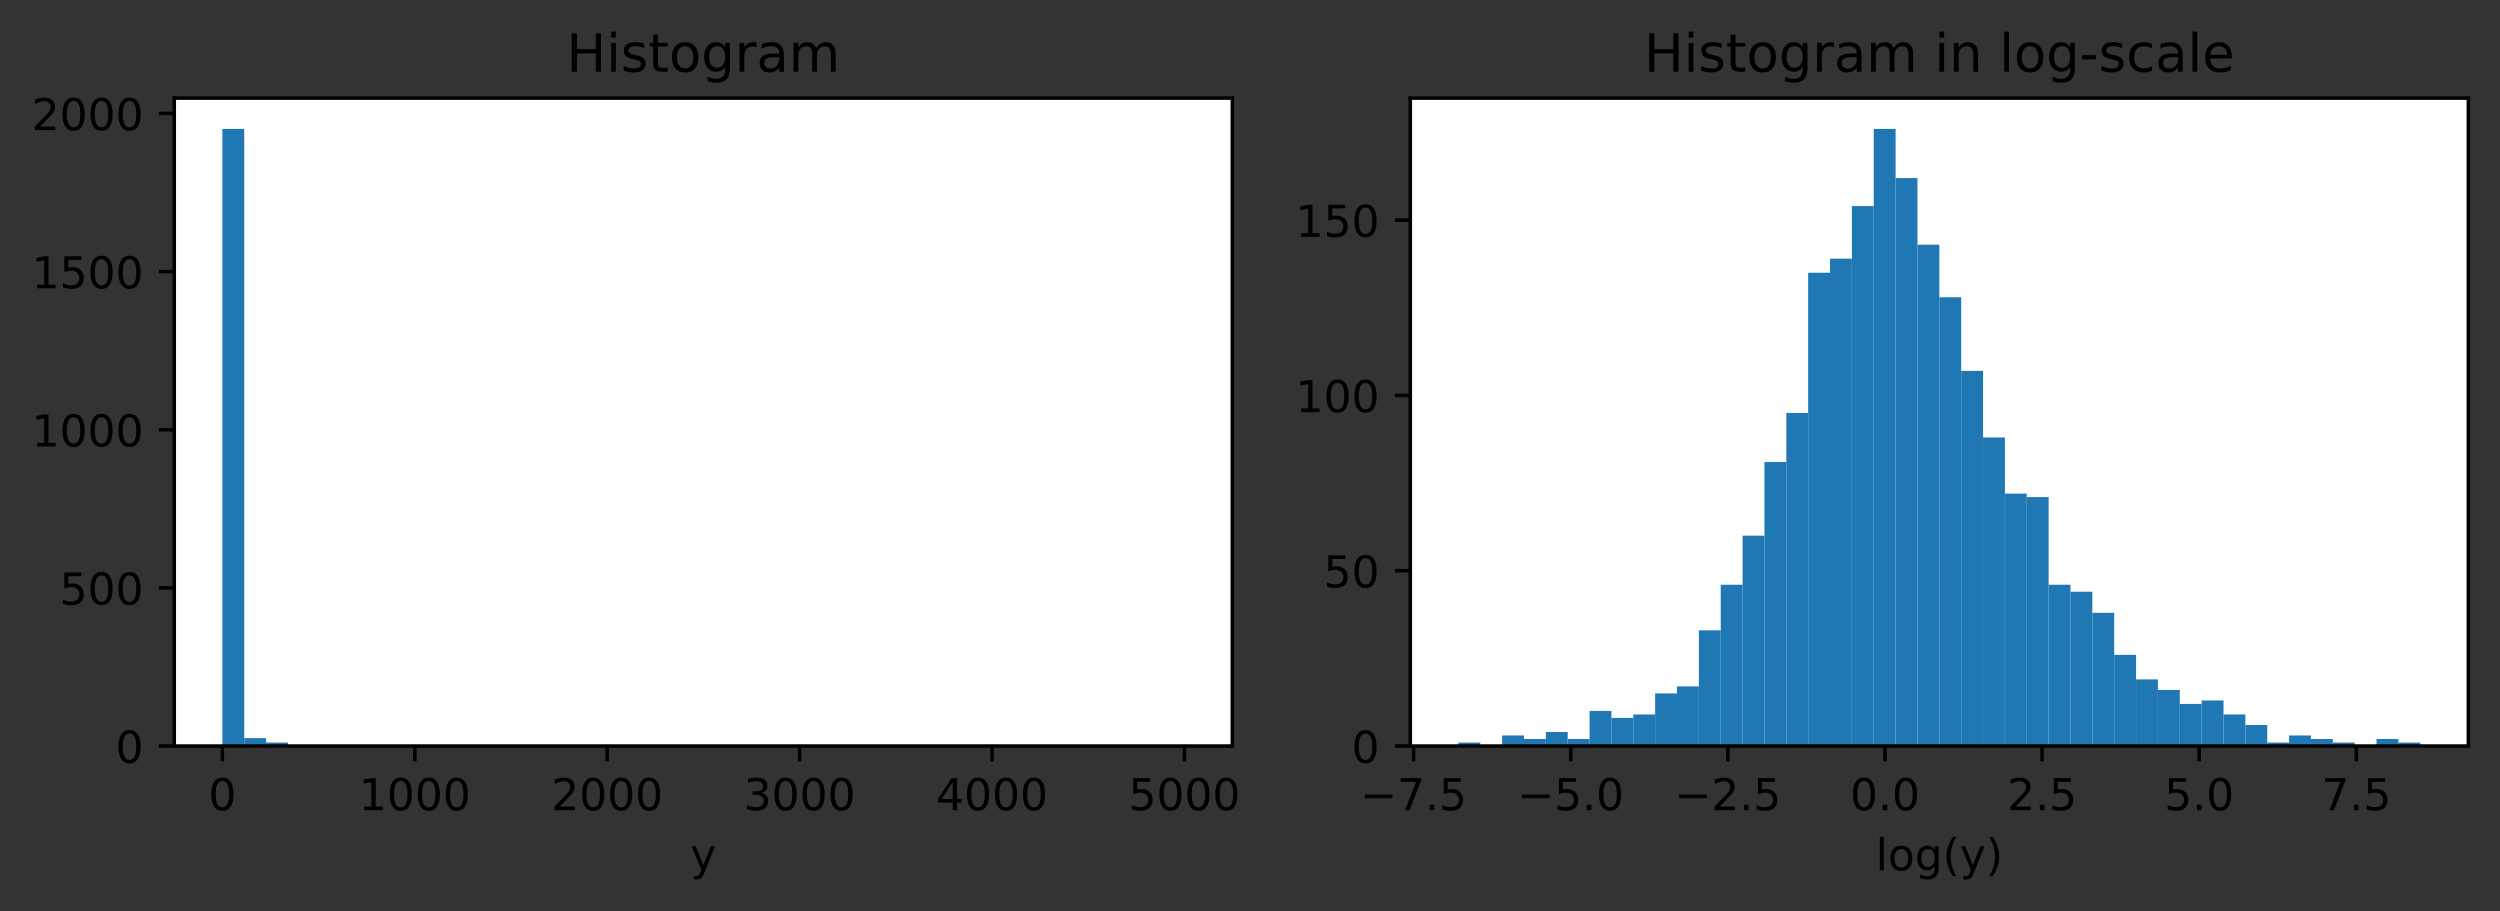 <?xml version="1.0" encoding="utf-8" standalone="no"?>
<!DOCTYPE svg PUBLIC "-//W3C//DTD SVG 1.1//EN"
  "http://www.w3.org/Graphics/SVG/1.1/DTD/svg11.dtd">
<!-- Created with matplotlib (https://matplotlib.org/) -->
<svg height="207.274pt" version="1.1" viewBox="0 0 568.75 207.274" width="568.75pt" xmlns="http://www.w3.org/2000/svg" xmlns:xlink="http://www.w3.org/1999/xlink">
 <rect x="0" y="0" width="568.75" height="207.274" fill="#333333" stroke="none"/>
 <defs>
  <style type="text/css">*{stroke-linecap:butt;stroke-linejoin:round;}</style>
 </defs>
 <g id="figure_1">
  <g id="patch_1">
   <path d="M 0 207.274 
L 568.75 207.274 
L 568.75 0 
L 0 0 
z
" style="fill:none;"/>
  </g>
  <g id="axes_1">
   <g id="patch_2">
    <path d="M 39.65 169.718 
L 280.355 169.718 
L 280.355 22.318 
L 39.65 22.318 
z
" style="fill:#ffffff;"/>
   </g>
   <g id="patch_3">
    <path clip-path="url(#p17c13c6c0a)" d="M 50.591 169.718 
L 55.564 169.718 
L 55.564 29.337 
L 50.591 29.337 
z
" style="fill:#1f77b4;"/>
   </g>
   <g id="patch_4">
    <path clip-path="url(#p17c13c6c0a)" d="M 55.564 169.718 
L 60.538 169.718 
L 60.538 167.919 
L 55.564 167.919 
z
" style="fill:#1f77b4;"/>
   </g>
   <g id="patch_5">
    <path clip-path="url(#p17c13c6c0a)" d="M 60.538 169.718 
L 65.511 169.718 
L 65.511 168.927 
L 60.538 168.927 
z
" style="fill:#1f77b4;"/>
   </g>
   <g id="patch_6">
    <path clip-path="url(#p17c13c6c0a)" d="M 65.511 169.718 
L 70.484 169.718 
L 70.484 169.502 
L 65.511 169.502 
z
" style="fill:#1f77b4;"/>
   </g>
   <g id="patch_7">
    <path clip-path="url(#p17c13c6c0a)" d="M 70.484 169.718 
L 75.457 169.718 
L 75.457 169.718 
L 70.484 169.718 
z
" style="fill:#1f77b4;"/>
   </g>
   <g id="patch_8">
    <path clip-path="url(#p17c13c6c0a)" d="M 75.457 169.718 
L 80.431 169.718 
L 80.431 169.574 
L 75.457 169.574 
z
" style="fill:#1f77b4;"/>
   </g>
   <g id="patch_9">
    <path clip-path="url(#p17c13c6c0a)" d="M 80.431 169.718 
L 85.404 169.718 
L 85.404 169.574 
L 80.431 169.574 
z
" style="fill:#1f77b4;"/>
   </g>
   <g id="patch_10">
    <path clip-path="url(#p17c13c6c0a)" d="M 85.404 169.718 
L 90.377 169.718 
L 90.377 169.646 
L 85.404 169.646 
z
" style="fill:#1f77b4;"/>
   </g>
   <g id="patch_11">
    <path clip-path="url(#p17c13c6c0a)" d="M 90.377 169.718 
L 95.35 169.718 
L 95.35 169.718 
L 90.377 169.718 
z
" style="fill:#1f77b4;"/>
   </g>
   <g id="patch_12">
    <path clip-path="url(#p17c13c6c0a)" d="M 95.35 169.718 
L 100.324 169.718 
L 100.324 169.718 
L 95.35 169.718 
z
" style="fill:#1f77b4;"/>
   </g>
   <g id="patch_13">
    <path clip-path="url(#p17c13c6c0a)" d="M 100.324 169.718 
L 105.297 169.718 
L 105.297 169.646 
L 100.324 169.646 
z
" style="fill:#1f77b4;"/>
   </g>
   <g id="patch_14">
    <path clip-path="url(#p17c13c6c0a)" d="M 105.297 169.718 
L 110.27 169.718 
L 110.27 169.718 
L 105.297 169.718 
z
" style="fill:#1f77b4;"/>
   </g>
   <g id="patch_15">
    <path clip-path="url(#p17c13c6c0a)" d="M 110.27 169.718 
L 115.243 169.718 
L 115.243 169.718 
L 110.27 169.718 
z
" style="fill:#1f77b4;"/>
   </g>
   <g id="patch_16">
    <path clip-path="url(#p17c13c6c0a)" d="M 115.243 169.718 
L 120.216 169.718 
L 120.216 169.646 
L 115.243 169.646 
z
" style="fill:#1f77b4;"/>
   </g>
   <g id="patch_17">
    <path clip-path="url(#p17c13c6c0a)" d="M 120.216 169.718 
L 125.19 169.718 
L 125.19 169.718 
L 120.216 169.718 
z
" style="fill:#1f77b4;"/>
   </g>
   <g id="patch_18">
    <path clip-path="url(#p17c13c6c0a)" d="M 125.19 169.718 
L 130.163 169.718 
L 130.163 169.718 
L 125.19 169.718 
z
" style="fill:#1f77b4;"/>
   </g>
   <g id="patch_19">
    <path clip-path="url(#p17c13c6c0a)" d="M 130.163 169.718 
L 135.136 169.718 
L 135.136 169.718 
L 130.163 169.718 
z
" style="fill:#1f77b4;"/>
   </g>
   <g id="patch_20">
    <path clip-path="url(#p17c13c6c0a)" d="M 135.136 169.718 
L 140.109 169.718 
L 140.109 169.718 
L 135.136 169.718 
z
" style="fill:#1f77b4;"/>
   </g>
   <g id="patch_21">
    <path clip-path="url(#p17c13c6c0a)" d="M 140.109 169.718 
L 145.083 169.718 
L 145.083 169.718 
L 140.109 169.718 
z
" style="fill:#1f77b4;"/>
   </g>
   <g id="patch_22">
    <path clip-path="url(#p17c13c6c0a)" d="M 145.083 169.718 
L 150.056 169.718 
L 150.056 169.718 
L 145.083 169.718 
z
" style="fill:#1f77b4;"/>
   </g>
   <g id="patch_23">
    <path clip-path="url(#p17c13c6c0a)" d="M 150.056 169.718 
L 155.029 169.718 
L 155.029 169.718 
L 150.056 169.718 
z
" style="fill:#1f77b4;"/>
   </g>
   <g id="patch_24">
    <path clip-path="url(#p17c13c6c0a)" d="M 155.029 169.718 
L 160.002 169.718 
L 160.002 169.718 
L 155.029 169.718 
z
" style="fill:#1f77b4;"/>
   </g>
   <g id="patch_25">
    <path clip-path="url(#p17c13c6c0a)" d="M 160.002 169.718 
L 164.976 169.718 
L 164.976 169.718 
L 160.002 169.718 
z
" style="fill:#1f77b4;"/>
   </g>
   <g id="patch_26">
    <path clip-path="url(#p17c13c6c0a)" d="M 164.976 169.718 
L 169.949 169.718 
L 169.949 169.718 
L 164.976 169.718 
z
" style="fill:#1f77b4;"/>
   </g>
   <g id="patch_27">
    <path clip-path="url(#p17c13c6c0a)" d="M 169.949 169.718 
L 174.922 169.718 
L 174.922 169.718 
L 169.949 169.718 
z
" style="fill:#1f77b4;"/>
   </g>
   <g id="patch_28">
    <path clip-path="url(#p17c13c6c0a)" d="M 174.922 169.718 
L 179.895 169.718 
L 179.895 169.646 
L 174.922 169.646 
z
" style="fill:#1f77b4;"/>
   </g>
   <g id="patch_29">
    <path clip-path="url(#p17c13c6c0a)" d="M 179.895 169.718 
L 184.869 169.718 
L 184.869 169.718 
L 179.895 169.718 
z
" style="fill:#1f77b4;"/>
   </g>
   <g id="patch_30">
    <path clip-path="url(#p17c13c6c0a)" d="M 184.869 169.718 
L 189.842 169.718 
L 189.842 169.718 
L 184.869 169.718 
z
" style="fill:#1f77b4;"/>
   </g>
   <g id="patch_31">
    <path clip-path="url(#p17c13c6c0a)" d="M 189.842 169.718 
L 194.815 169.718 
L 194.815 169.718 
L 189.842 169.718 
z
" style="fill:#1f77b4;"/>
   </g>
   <g id="patch_32">
    <path clip-path="url(#p17c13c6c0a)" d="M 194.815 169.718 
L 199.788 169.718 
L 199.788 169.646 
L 194.815 169.646 
z
" style="fill:#1f77b4;"/>
   </g>
   <g id="patch_33">
    <path clip-path="url(#p17c13c6c0a)" d="M 199.788 169.718 
L 204.762 169.718 
L 204.762 169.718 
L 199.788 169.718 
z
" style="fill:#1f77b4;"/>
   </g>
   <g id="patch_34">
    <path clip-path="url(#p17c13c6c0a)" d="M 204.762 169.718 
L 209.735 169.718 
L 209.735 169.718 
L 204.762 169.718 
z
" style="fill:#1f77b4;"/>
   </g>
   <g id="patch_35">
    <path clip-path="url(#p17c13c6c0a)" d="M 209.735 169.718 
L 214.708 169.718 
L 214.708 169.718 
L 209.735 169.718 
z
" style="fill:#1f77b4;"/>
   </g>
   <g id="patch_36">
    <path clip-path="url(#p17c13c6c0a)" d="M 214.708 169.718 
L 219.681 169.718 
L 219.681 169.718 
L 214.708 169.718 
z
" style="fill:#1f77b4;"/>
   </g>
   <g id="patch_37">
    <path clip-path="url(#p17c13c6c0a)" d="M 219.681 169.718 
L 224.655 169.718 
L 224.655 169.718 
L 219.681 169.718 
z
" style="fill:#1f77b4;"/>
   </g>
   <g id="patch_38">
    <path clip-path="url(#p17c13c6c0a)" d="M 224.655 169.718 
L 229.628 169.718 
L 229.628 169.718 
L 224.655 169.718 
z
" style="fill:#1f77b4;"/>
   </g>
   <g id="patch_39">
    <path clip-path="url(#p17c13c6c0a)" d="M 229.628 169.718 
L 234.601 169.718 
L 234.601 169.718 
L 229.628 169.718 
z
" style="fill:#1f77b4;"/>
   </g>
   <g id="patch_40">
    <path clip-path="url(#p17c13c6c0a)" d="M 234.601 169.718 
L 239.574 169.718 
L 239.574 169.718 
L 234.601 169.718 
z
" style="fill:#1f77b4;"/>
   </g>
   <g id="patch_41">
    <path clip-path="url(#p17c13c6c0a)" d="M 239.574 169.718 
L 244.548 169.718 
L 244.548 169.718 
L 239.574 169.718 
z
" style="fill:#1f77b4;"/>
   </g>
   <g id="patch_42">
    <path clip-path="url(#p17c13c6c0a)" d="M 244.548 169.718 
L 249.521 169.718 
L 249.521 169.718 
L 244.548 169.718 
z
" style="fill:#1f77b4;"/>
   </g>
   <g id="patch_43">
    <path clip-path="url(#p17c13c6c0a)" d="M 249.521 169.718 
L 254.494 169.718 
L 254.494 169.718 
L 249.521 169.718 
z
" style="fill:#1f77b4;"/>
   </g>
   <g id="patch_44">
    <path clip-path="url(#p17c13c6c0a)" d="M 254.494 169.718 
L 259.467 169.718 
L 259.467 169.718 
L 254.494 169.718 
z
" style="fill:#1f77b4;"/>
   </g>
   <g id="patch_45">
    <path clip-path="url(#p17c13c6c0a)" d="M 259.467 169.718 
L 264.44 169.718 
L 264.44 169.718 
L 259.467 169.718 
z
" style="fill:#1f77b4;"/>
   </g>
   <g id="patch_46">
    <path clip-path="url(#p17c13c6c0a)" d="M 264.44 169.718 
L 269.414 169.718 
L 269.414 169.646 
L 264.44 169.646 
z
" style="fill:#1f77b4;"/>
   </g>
   <g id="matplotlib.axis_1">
    <g id="xtick_1">
     <g id="line2d_1">
      <defs>
       <path d="M 0 0 
L 0 3.5 
" id="m58e1e807ed" style="stroke:#000000;stroke-width:0.8;"/>
      </defs>
      <g>
       <use style="stroke:#000000;stroke-width:0.8;" x="50.591" xlink:href="#m58e1e807ed" y="169.718"/>
      </g>
     </g>
     <g id="text_1">
      <!-- 0 -->
      <g transform="translate(47.41 184.317)scale(0.1 -0.1)">
       <defs>
        <path d="M 31.781 66.406 
Q 24.172 66.406 20.328 58.906 
Q 16.5 51.422 16.5 36.375 
Q 16.5 21.391 20.328 13.891 
Q 24.172 6.391 31.781 6.391 
Q 39.453 6.391 43.281 13.891 
Q 47.125 21.391 47.125 36.375 
Q 47.125 51.422 43.281 58.906 
Q 39.453 66.406 31.781 66.406 
z
M 31.781 74.219 
Q 44.047 74.219 50.516 64.516 
Q 56.984 54.828 56.984 36.375 
Q 56.984 17.969 50.516 8.266 
Q 44.047 -1.422 31.781 -1.422 
Q 19.531 -1.422 13.062 8.266 
Q 6.594 17.969 6.594 36.375 
Q 6.594 54.828 13.062 64.516 
Q 19.531 74.219 31.781 74.219 
z
" id="DejaVuSans-48"/>
       </defs>
       <use xlink:href="#DejaVuSans-48"/>
      </g>
     </g>
    </g>
    <g id="xtick_2">
     <g id="line2d_2">
      <g>
       <use style="stroke:#000000;stroke-width:0.8;" x="94.365" xlink:href="#m58e1e807ed" y="169.718"/>
      </g>
     </g>
     <g id="text_2">
      <!-- 1000 -->
      <g transform="translate(81.64 184.317)scale(0.1 -0.1)">
       <defs>
        <path d="M 12.406 8.297 
L 28.516 8.297 
L 28.516 63.922 
L 10.984 60.406 
L 10.984 69.391 
L 28.422 72.906 
L 38.281 72.906 
L 38.281 8.297 
L 54.391 8.297 
L 54.391 0 
L 12.406 0 
z
" id="DejaVuSans-49"/>
       </defs>
       <use xlink:href="#DejaVuSans-49"/>
       <use x="63.623" xlink:href="#DejaVuSans-48"/>
       <use x="127.246" xlink:href="#DejaVuSans-48"/>
       <use x="190.869" xlink:href="#DejaVuSans-48"/>
      </g>
     </g>
    </g>
    <g id="xtick_3">
     <g id="line2d_3">
      <g>
       <use style="stroke:#000000;stroke-width:0.8;" x="138.138" xlink:href="#m58e1e807ed" y="169.718"/>
      </g>
     </g>
     <g id="text_3">
      <!-- 2000 -->
      <g transform="translate(125.413 184.317)scale(0.1 -0.1)">
       <defs>
        <path d="M 19.188 8.297 
L 53.609 8.297 
L 53.609 0 
L 7.328 0 
L 7.328 8.297 
Q 12.938 14.109 22.625 23.891 
Q 32.328 33.688 34.812 36.531 
Q 39.547 41.844 41.422 45.531 
Q 43.312 49.219 43.312 52.781 
Q 43.312 58.594 39.234 62.25 
Q 35.156 65.922 28.609 65.922 
Q 23.969 65.922 18.812 64.312 
Q 13.672 62.703 7.812 59.422 
L 7.812 69.391 
Q 13.766 71.781 18.938 73 
Q 24.125 74.219 28.422 74.219 
Q 39.75 74.219 46.484 68.547 
Q 53.219 62.891 53.219 53.422 
Q 53.219 48.922 51.531 44.891 
Q 49.859 40.875 45.406 35.406 
Q 44.188 33.984 37.641 27.219 
Q 31.109 20.453 19.188 8.297 
z
" id="DejaVuSans-50"/>
       </defs>
       <use xlink:href="#DejaVuSans-50"/>
       <use x="63.623" xlink:href="#DejaVuSans-48"/>
       <use x="127.246" xlink:href="#DejaVuSans-48"/>
       <use x="190.869" xlink:href="#DejaVuSans-48"/>
      </g>
     </g>
    </g>
    <g id="xtick_4">
     <g id="line2d_4">
      <g>
       <use style="stroke:#000000;stroke-width:0.8;" x="181.912" xlink:href="#m58e1e807ed" y="169.718"/>
      </g>
     </g>
     <g id="text_4">
      <!-- 3000 -->
      <g transform="translate(169.187 184.317)scale(0.1 -0.1)">
       <defs>
        <path d="M 40.578 39.312 
Q 47.656 37.797 51.625 33 
Q 55.609 28.219 55.609 21.188 
Q 55.609 10.406 48.188 4.484 
Q 40.766 -1.422 27.094 -1.422 
Q 22.516 -1.422 17.656 -0.516 
Q 12.797 0.391 7.625 2.203 
L 7.625 11.719 
Q 11.719 9.328 16.594 8.109 
Q 21.484 6.891 26.812 6.891 
Q 36.078 6.891 40.938 10.547 
Q 45.797 14.203 45.797 21.188 
Q 45.797 27.641 41.281 31.266 
Q 36.766 34.906 28.719 34.906 
L 20.219 34.906 
L 20.219 43.016 
L 29.109 43.016 
Q 36.375 43.016 40.234 45.922 
Q 44.094 48.828 44.094 54.297 
Q 44.094 59.906 40.109 62.906 
Q 36.141 65.922 28.719 65.922 
Q 24.656 65.922 20.016 65.031 
Q 15.375 64.156 9.812 62.312 
L 9.812 71.094 
Q 15.438 72.656 20.344 73.438 
Q 25.25 74.219 29.594 74.219 
Q 40.828 74.219 47.359 69.109 
Q 53.906 64.016 53.906 55.328 
Q 53.906 49.266 50.438 45.094 
Q 46.969 40.922 40.578 39.312 
z
" id="DejaVuSans-51"/>
       </defs>
       <use xlink:href="#DejaVuSans-51"/>
       <use x="63.623" xlink:href="#DejaVuSans-48"/>
       <use x="127.246" xlink:href="#DejaVuSans-48"/>
       <use x="190.869" xlink:href="#DejaVuSans-48"/>
      </g>
     </g>
    </g>
    <g id="xtick_5">
     <g id="line2d_5">
      <g>
       <use style="stroke:#000000;stroke-width:0.8;" x="225.686" xlink:href="#m58e1e807ed" y="169.718"/>
      </g>
     </g>
     <g id="text_5">
      <!-- 4000 -->
      <g transform="translate(212.961 184.317)scale(0.1 -0.1)">
       <defs>
        <path d="M 37.797 64.312 
L 12.891 25.391 
L 37.797 25.391 
z
M 35.203 72.906 
L 47.609 72.906 
L 47.609 25.391 
L 58.016 25.391 
L 58.016 17.188 
L 47.609 17.188 
L 47.609 0 
L 37.797 0 
L 37.797 17.188 
L 4.891 17.188 
L 4.891 26.703 
z
" id="DejaVuSans-52"/>
       </defs>
       <use xlink:href="#DejaVuSans-52"/>
       <use x="63.623" xlink:href="#DejaVuSans-48"/>
       <use x="127.246" xlink:href="#DejaVuSans-48"/>
       <use x="190.869" xlink:href="#DejaVuSans-48"/>
      </g>
     </g>
    </g>
    <g id="xtick_6">
     <g id="line2d_6">
      <g>
       <use style="stroke:#000000;stroke-width:0.8;" x="269.459" xlink:href="#m58e1e807ed" y="169.718"/>
      </g>
     </g>
     <g id="text_6">
      <!-- 5000 -->
      <g transform="translate(256.734 184.317)scale(0.1 -0.1)">
       <defs>
        <path d="M 10.797 72.906 
L 49.516 72.906 
L 49.516 64.594 
L 19.828 64.594 
L 19.828 46.734 
Q 21.969 47.469 24.109 47.828 
Q 26.266 48.188 28.422 48.188 
Q 40.625 48.188 47.75 41.5 
Q 54.891 34.812 54.891 23.391 
Q 54.891 11.625 47.562 5.094 
Q 40.234 -1.422 26.906 -1.422 
Q 22.312 -1.422 17.547 -0.641 
Q 12.797 0.141 7.719 1.703 
L 7.719 11.625 
Q 12.109 9.234 16.797 8.062 
Q 21.484 6.891 26.703 6.891 
Q 35.156 6.891 40.078 11.328 
Q 45.016 15.766 45.016 23.391 
Q 45.016 31 40.078 35.438 
Q 35.156 39.891 26.703 39.891 
Q 22.75 39.891 18.812 39.016 
Q 14.891 38.141 10.797 36.281 
z
" id="DejaVuSans-53"/>
       </defs>
       <use xlink:href="#DejaVuSans-53"/>
       <use x="63.623" xlink:href="#DejaVuSans-48"/>
       <use x="127.246" xlink:href="#DejaVuSans-48"/>
       <use x="190.869" xlink:href="#DejaVuSans-48"/>
      </g>
     </g>
    </g>
    <g id="text_7">
     <!-- y -->
     <g transform="translate(157.043 197.995)scale(0.1 -0.1)">
      <defs>
       <path d="M 32.172 -5.078 
Q 28.375 -14.844 24.75 -17.812 
Q 21.141 -20.797 15.094 -20.797 
L 7.906 -20.797 
L 7.906 -13.281 
L 13.188 -13.281 
Q 16.891 -13.281 18.938 -11.516 
Q 21 -9.766 23.484 -3.219 
L 25.094 0.875 
L 2.984 54.688 
L 12.5 54.688 
L 29.594 11.922 
L 46.688 54.688 
L 56.203 54.688 
z
" id="DejaVuSans-121"/>
      </defs>
      <use xlink:href="#DejaVuSans-121"/>
     </g>
    </g>
   </g>
   <g id="matplotlib.axis_2">
    <g id="ytick_1">
     <g id="line2d_7">
      <defs>
       <path d="M 0 0 
L -3.5 0 
" id="m08fa09b738" style="stroke:#000000;stroke-width:0.8;"/>
      </defs>
      <g>
       <use style="stroke:#000000;stroke-width:0.8;" x="39.65" xlink:href="#m08fa09b738" y="169.718"/>
      </g>
     </g>
     <g id="text_8">
      <!-- 0 -->
      <g transform="translate(26.288 173.517)scale(0.1 -0.1)">
       <use xlink:href="#DejaVuSans-48"/>
      </g>
     </g>
    </g>
    <g id="ytick_2">
     <g id="line2d_8">
      <g>
       <use style="stroke:#000000;stroke-width:0.8;" x="39.65" xlink:href="#m08fa09b738" y="133.741"/>
      </g>
     </g>
     <g id="text_9">
      <!-- 500 -->
      <g transform="translate(13.562 137.541)scale(0.1 -0.1)">
       <use xlink:href="#DejaVuSans-53"/>
       <use x="63.623" xlink:href="#DejaVuSans-48"/>
       <use x="127.246" xlink:href="#DejaVuSans-48"/>
      </g>
     </g>
    </g>
    <g id="ytick_3">
     <g id="line2d_9">
      <g>
       <use style="stroke:#000000;stroke-width:0.8;" x="39.65" xlink:href="#m08fa09b738" y="97.765"/>
      </g>
     </g>
     <g id="text_10">
      <!-- 1000 -->
      <g transform="translate(7.2 101.564)scale(0.1 -0.1)">
       <use xlink:href="#DejaVuSans-49"/>
       <use x="63.623" xlink:href="#DejaVuSans-48"/>
       <use x="127.246" xlink:href="#DejaVuSans-48"/>
       <use x="190.869" xlink:href="#DejaVuSans-48"/>
      </g>
     </g>
    </g>
    <g id="ytick_4">
     <g id="line2d_10">
      <g>
       <use style="stroke:#000000;stroke-width:0.8;" x="39.65" xlink:href="#m08fa09b738" y="61.788"/>
      </g>
     </g>
     <g id="text_11">
      <!-- 1500 -->
      <g transform="translate(7.2 65.587)scale(0.1 -0.1)">
       <use xlink:href="#DejaVuSans-49"/>
       <use x="63.623" xlink:href="#DejaVuSans-53"/>
       <use x="127.246" xlink:href="#DejaVuSans-48"/>
       <use x="190.869" xlink:href="#DejaVuSans-48"/>
      </g>
     </g>
    </g>
    <g id="ytick_5">
     <g id="line2d_11">
      <g>
       <use style="stroke:#000000;stroke-width:0.8;" x="39.65" xlink:href="#m08fa09b738" y="25.811"/>
      </g>
     </g>
     <g id="text_12">
      <!-- 2000 -->
      <g transform="translate(7.2 29.611)scale(0.1 -0.1)">
       <use xlink:href="#DejaVuSans-50"/>
       <use x="63.623" xlink:href="#DejaVuSans-48"/>
       <use x="127.246" xlink:href="#DejaVuSans-48"/>
       <use x="190.869" xlink:href="#DejaVuSans-48"/>
      </g>
     </g>
    </g>
   </g>
   <g id="patch_47">
    <path d="M 39.65 169.718 
L 39.65 22.318 
" style="fill:none;stroke:#000000;stroke-linecap:square;stroke-linejoin:miter;stroke-width:0.8;"/>
   </g>
   <g id="patch_48">
    <path d="M 280.355 169.718 
L 280.355 22.318 
" style="fill:none;stroke:#000000;stroke-linecap:square;stroke-linejoin:miter;stroke-width:0.8;"/>
   </g>
   <g id="patch_49">
    <path d="M 39.65 169.718 
L 280.355 169.718 
" style="fill:none;stroke:#000000;stroke-linecap:square;stroke-linejoin:miter;stroke-width:0.8;"/>
   </g>
   <g id="patch_50">
    <path d="M 39.65 22.318 
L 280.355 22.318 
" style="fill:none;stroke:#000000;stroke-linecap:square;stroke-linejoin:miter;stroke-width:0.8;"/>
   </g>
   <g id="text_13">
    <!-- Histogram -->
    <g transform="translate(128.877 16.318)scale(0.12 -0.12)">
     <defs>
      <path d="M 9.812 72.906 
L 19.672 72.906 
L 19.672 43.016 
L 55.516 43.016 
L 55.516 72.906 
L 65.375 72.906 
L 65.375 0 
L 55.516 0 
L 55.516 34.719 
L 19.672 34.719 
L 19.672 0 
L 9.812 0 
z
" id="DejaVuSans-72"/>
      <path d="M 9.422 54.688 
L 18.406 54.688 
L 18.406 0 
L 9.422 0 
z
M 9.422 75.984 
L 18.406 75.984 
L 18.406 64.594 
L 9.422 64.594 
z
" id="DejaVuSans-105"/>
      <path d="M 44.281 53.078 
L 44.281 44.578 
Q 40.484 46.531 36.375 47.5 
Q 32.281 48.484 27.875 48.484 
Q 21.188 48.484 17.844 46.438 
Q 14.5 44.391 14.5 40.281 
Q 14.5 37.156 16.891 35.375 
Q 19.281 33.594 26.516 31.984 
L 29.594 31.297 
Q 39.156 29.25 43.188 25.516 
Q 47.219 21.781 47.219 15.094 
Q 47.219 7.469 41.188 3.016 
Q 35.156 -1.422 24.609 -1.422 
Q 20.219 -1.422 15.453 -0.562 
Q 10.688 0.297 5.422 2 
L 5.422 11.281 
Q 10.406 8.688 15.234 7.391 
Q 20.062 6.109 24.812 6.109 
Q 31.156 6.109 34.562 8.281 
Q 37.984 10.453 37.984 14.406 
Q 37.984 18.062 35.516 20.016 
Q 33.062 21.969 24.703 23.781 
L 21.578 24.516 
Q 13.234 26.266 9.516 29.906 
Q 5.812 33.547 5.812 39.891 
Q 5.812 47.609 11.281 51.797 
Q 16.75 56 26.812 56 
Q 31.781 56 36.172 55.266 
Q 40.578 54.547 44.281 53.078 
z
" id="DejaVuSans-115"/>
      <path d="M 18.312 70.219 
L 18.312 54.688 
L 36.812 54.688 
L 36.812 47.703 
L 18.312 47.703 
L 18.312 18.016 
Q 18.312 11.328 20.141 9.422 
Q 21.969 7.516 27.594 7.516 
L 36.812 7.516 
L 36.812 0 
L 27.594 0 
Q 17.188 0 13.234 3.875 
Q 9.281 7.766 9.281 18.016 
L 9.281 47.703 
L 2.688 47.703 
L 2.688 54.688 
L 9.281 54.688 
L 9.281 70.219 
z
" id="DejaVuSans-116"/>
      <path d="M 30.609 48.391 
Q 23.391 48.391 19.188 42.75 
Q 14.984 37.109 14.984 27.297 
Q 14.984 17.484 19.156 11.844 
Q 23.344 6.203 30.609 6.203 
Q 37.797 6.203 41.984 11.859 
Q 46.188 17.531 46.188 27.297 
Q 46.188 37.016 41.984 42.703 
Q 37.797 48.391 30.609 48.391 
z
M 30.609 56 
Q 42.328 56 49.016 48.375 
Q 55.719 40.766 55.719 27.297 
Q 55.719 13.875 49.016 6.219 
Q 42.328 -1.422 30.609 -1.422 
Q 18.844 -1.422 12.172 6.219 
Q 5.516 13.875 5.516 27.297 
Q 5.516 40.766 12.172 48.375 
Q 18.844 56 30.609 56 
z
" id="DejaVuSans-111"/>
      <path d="M 45.406 27.984 
Q 45.406 37.75 41.375 43.109 
Q 37.359 48.484 30.078 48.484 
Q 22.859 48.484 18.828 43.109 
Q 14.797 37.75 14.797 27.984 
Q 14.797 18.266 18.828 12.891 
Q 22.859 7.516 30.078 7.516 
Q 37.359 7.516 41.375 12.891 
Q 45.406 18.266 45.406 27.984 
z
M 54.391 6.781 
Q 54.391 -7.172 48.188 -13.984 
Q 42 -20.797 29.203 -20.797 
Q 24.469 -20.797 20.266 -20.094 
Q 16.062 -19.391 12.109 -17.922 
L 12.109 -9.188 
Q 16.062 -11.328 19.922 -12.344 
Q 23.781 -13.375 27.781 -13.375 
Q 36.625 -13.375 41.016 -8.766 
Q 45.406 -4.156 45.406 5.172 
L 45.406 9.625 
Q 42.625 4.781 38.281 2.391 
Q 33.938 0 27.875 0 
Q 17.828 0 11.672 7.656 
Q 5.516 15.328 5.516 27.984 
Q 5.516 40.672 11.672 48.328 
Q 17.828 56 27.875 56 
Q 33.938 56 38.281 53.609 
Q 42.625 51.219 45.406 46.391 
L 45.406 54.688 
L 54.391 54.688 
z
" id="DejaVuSans-103"/>
      <path d="M 41.109 46.297 
Q 39.594 47.172 37.812 47.578 
Q 36.031 48 33.891 48 
Q 26.266 48 22.188 43.047 
Q 18.109 38.094 18.109 28.812 
L 18.109 0 
L 9.078 0 
L 9.078 54.688 
L 18.109 54.688 
L 18.109 46.188 
Q 20.953 51.172 25.484 53.578 
Q 30.031 56 36.531 56 
Q 37.453 56 38.578 55.875 
Q 39.703 55.766 41.062 55.516 
z
" id="DejaVuSans-114"/>
      <path d="M 34.281 27.484 
Q 23.391 27.484 19.188 25 
Q 14.984 22.516 14.984 16.5 
Q 14.984 11.719 18.141 8.906 
Q 21.297 6.109 26.703 6.109 
Q 34.188 6.109 38.703 11.406 
Q 43.219 16.703 43.219 25.484 
L 43.219 27.484 
z
M 52.203 31.203 
L 52.203 0 
L 43.219 0 
L 43.219 8.297 
Q 40.141 3.328 35.547 0.953 
Q 30.953 -1.422 24.312 -1.422 
Q 15.922 -1.422 10.953 3.297 
Q 6 8.016 6 15.922 
Q 6 25.141 12.172 29.828 
Q 18.359 34.516 30.609 34.516 
L 43.219 34.516 
L 43.219 35.406 
Q 43.219 41.609 39.141 45 
Q 35.062 48.391 27.688 48.391 
Q 23 48.391 18.547 47.266 
Q 14.109 46.141 10.016 43.891 
L 10.016 52.203 
Q 14.938 54.109 19.578 55.047 
Q 24.219 56 28.609 56 
Q 40.484 56 46.344 49.844 
Q 52.203 43.703 52.203 31.203 
z
" id="DejaVuSans-97"/>
      <path d="M 52 44.188 
Q 55.375 50.25 60.062 53.125 
Q 64.75 56 71.094 56 
Q 79.641 56 84.281 50.016 
Q 88.922 44.047 88.922 33.016 
L 88.922 0 
L 79.891 0 
L 79.891 32.719 
Q 79.891 40.578 77.094 44.375 
Q 74.312 48.188 68.609 48.188 
Q 61.625 48.188 57.562 43.547 
Q 53.516 38.922 53.516 30.906 
L 53.516 0 
L 44.484 0 
L 44.484 32.719 
Q 44.484 40.625 41.703 44.406 
Q 38.922 48.188 33.109 48.188 
Q 26.219 48.188 22.156 43.531 
Q 18.109 38.875 18.109 30.906 
L 18.109 0 
L 9.078 0 
L 9.078 54.688 
L 18.109 54.688 
L 18.109 46.188 
Q 21.188 51.219 25.484 53.609 
Q 29.781 56 35.688 56 
Q 41.656 56 45.828 52.969 
Q 50 49.953 52 44.188 
z
" id="DejaVuSans-109"/>
     </defs>
     <use xlink:href="#DejaVuSans-72"/>
     <use x="75.195" xlink:href="#DejaVuSans-105"/>
     <use x="102.979" xlink:href="#DejaVuSans-115"/>
     <use x="155.078" xlink:href="#DejaVuSans-116"/>
     <use x="194.287" xlink:href="#DejaVuSans-111"/>
     <use x="255.469" xlink:href="#DejaVuSans-103"/>
     <use x="318.945" xlink:href="#DejaVuSans-114"/>
     <use x="360.059" xlink:href="#DejaVuSans-97"/>
     <use x="421.338" xlink:href="#DejaVuSans-109"/>
    </g>
   </g>
  </g>
  <g id="axes_2">
   <g id="patch_51">
    <path d="M 320.845 169.718 
L 561.55 169.718 
L 561.55 22.318 
L 320.845 22.318 
z
" style="fill:#ffffff;"/>
   </g>
   <g id="patch_52">
    <path clip-path="url(#p7facd4f4d3)" d="M 331.786 169.718 
L 336.76 169.718 
L 336.76 168.921 
L 331.786 168.921 
z
" style="fill:#1f77b4;"/>
   </g>
   <g id="patch_53">
    <path clip-path="url(#p7facd4f4d3)" d="M 336.76 169.718 
L 341.733 169.718 
L 341.733 169.718 
L 336.76 169.718 
z
" style="fill:#1f77b4;"/>
   </g>
   <g id="patch_54">
    <path clip-path="url(#p7facd4f4d3)" d="M 341.733 169.718 
L 346.706 169.718 
L 346.706 167.325 
L 341.733 167.325 
z
" style="fill:#1f77b4;"/>
   </g>
   <g id="patch_55">
    <path clip-path="url(#p7facd4f4d3)" d="M 346.706 169.718 
L 351.679 169.718 
L 351.679 168.123 
L 346.706 168.123 
z
" style="fill:#1f77b4;"/>
   </g>
   <g id="patch_56">
    <path clip-path="url(#p7facd4f4d3)" d="M 351.679 169.718 
L 356.652 169.718 
L 356.652 166.528 
L 351.679 166.528 
z
" style="fill:#1f77b4;"/>
   </g>
   <g id="patch_57">
    <path clip-path="url(#p7facd4f4d3)" d="M 356.652 169.718 
L 361.626 169.718 
L 361.626 168.123 
L 356.652 168.123 
z
" style="fill:#1f77b4;"/>
   </g>
   <g id="patch_58">
    <path clip-path="url(#p7facd4f4d3)" d="M 361.626 169.718 
L 366.599 169.718 
L 366.599 161.742 
L 361.626 161.742 
z
" style="fill:#1f77b4;"/>
   </g>
   <g id="patch_59">
    <path clip-path="url(#p7facd4f4d3)" d="M 366.599 169.718 
L 371.572 169.718 
L 371.572 163.337 
L 366.599 163.337 
z
" style="fill:#1f77b4;"/>
   </g>
   <g id="patch_60">
    <path clip-path="url(#p7facd4f4d3)" d="M 371.572 169.718 
L 376.545 169.718 
L 376.545 162.54 
L 371.572 162.54 
z
" style="fill:#1f77b4;"/>
   </g>
   <g id="patch_61">
    <path clip-path="url(#p7facd4f4d3)" d="M 376.545 169.718 
L 381.519 169.718 
L 381.519 157.754 
L 376.545 157.754 
z
" style="fill:#1f77b4;"/>
   </g>
   <g id="patch_62">
    <path clip-path="url(#p7facd4f4d3)" d="M 381.519 169.718 
L 386.492 169.718 
L 386.492 156.159 
L 381.519 156.159 
z
" style="fill:#1f77b4;"/>
   </g>
   <g id="patch_63">
    <path clip-path="url(#p7facd4f4d3)" d="M 386.492 169.718 
L 391.465 169.718 
L 391.465 143.397 
L 386.492 143.397 
z
" style="fill:#1f77b4;"/>
   </g>
   <g id="patch_64">
    <path clip-path="url(#p7facd4f4d3)" d="M 391.465 169.718 
L 396.438 169.718 
L 396.438 133.028 
L 391.465 133.028 
z
" style="fill:#1f77b4;"/>
   </g>
   <g id="patch_65">
    <path clip-path="url(#p7facd4f4d3)" d="M 396.438 169.718 
L 401.412 169.718 
L 401.412 121.861 
L 396.438 121.861 
z
" style="fill:#1f77b4;"/>
   </g>
   <g id="patch_66">
    <path clip-path="url(#p7facd4f4d3)" d="M 401.412 169.718 
L 406.385 169.718 
L 406.385 105.111 
L 401.412 105.111 
z
" style="fill:#1f77b4;"/>
   </g>
   <g id="patch_67">
    <path clip-path="url(#p7facd4f4d3)" d="M 406.385 169.718 
L 411.358 169.718 
L 411.358 93.944 
L 406.385 93.944 
z
" style="fill:#1f77b4;"/>
   </g>
   <g id="patch_68">
    <path clip-path="url(#p7facd4f4d3)" d="M 411.358 169.718 
L 416.331 169.718 
L 416.331 62.04 
L 411.358 62.04 
z
" style="fill:#1f77b4;"/>
   </g>
   <g id="patch_69">
    <path clip-path="url(#p7facd4f4d3)" d="M 416.331 169.718 
L 421.305 169.718 
L 421.305 58.849 
L 416.331 58.849 
z
" style="fill:#1f77b4;"/>
   </g>
   <g id="patch_70">
    <path clip-path="url(#p7facd4f4d3)" d="M 421.305 169.718 
L 426.278 169.718 
L 426.278 46.885 
L 421.305 46.885 
z
" style="fill:#1f77b4;"/>
   </g>
   <g id="patch_71">
    <path clip-path="url(#p7facd4f4d3)" d="M 426.278 169.718 
L 431.251 169.718 
L 431.251 29.337 
L 426.278 29.337 
z
" style="fill:#1f77b4;"/>
   </g>
   <g id="patch_72">
    <path clip-path="url(#p7facd4f4d3)" d="M 431.251 169.718 
L 436.224 169.718 
L 436.224 40.504 
L 431.251 40.504 
z
" style="fill:#1f77b4;"/>
   </g>
   <g id="patch_73">
    <path clip-path="url(#p7facd4f4d3)" d="M 436.224 169.718 
L 441.198 169.718 
L 441.198 55.659 
L 436.224 55.659 
z
" style="fill:#1f77b4;"/>
   </g>
   <g id="patch_74">
    <path clip-path="url(#p7facd4f4d3)" d="M 441.198 169.718 
L 446.171 169.718 
L 446.171 67.623 
L 441.198 67.623 
z
" style="fill:#1f77b4;"/>
   </g>
   <g id="patch_75">
    <path clip-path="url(#p7facd4f4d3)" d="M 446.171 169.718 
L 451.144 169.718 
L 451.144 84.373 
L 446.171 84.373 
z
" style="fill:#1f77b4;"/>
   </g>
   <g id="patch_76">
    <path clip-path="url(#p7facd4f4d3)" d="M 451.144 169.718 
L 456.117 169.718 
L 456.117 99.528 
L 451.144 99.528 
z
" style="fill:#1f77b4;"/>
   </g>
   <g id="patch_77">
    <path clip-path="url(#p7facd4f4d3)" d="M 456.117 169.718 
L 461.091 169.718 
L 461.091 112.29 
L 456.117 112.29 
z
" style="fill:#1f77b4;"/>
   </g>
   <g id="patch_78">
    <path clip-path="url(#p7facd4f4d3)" d="M 461.091 169.718 
L 466.064 169.718 
L 466.064 113.087 
L 461.091 113.087 
z
" style="fill:#1f77b4;"/>
   </g>
   <g id="patch_79">
    <path clip-path="url(#p7facd4f4d3)" d="M 466.064 169.718 
L 471.037 169.718 
L 471.037 133.028 
L 466.064 133.028 
z
" style="fill:#1f77b4;"/>
   </g>
   <g id="patch_80">
    <path clip-path="url(#p7facd4f4d3)" d="M 471.037 169.718 
L 476.01 169.718 
L 476.01 134.623 
L 471.037 134.623 
z
" style="fill:#1f77b4;"/>
   </g>
   <g id="patch_81">
    <path clip-path="url(#p7facd4f4d3)" d="M 476.01 169.718 
L 480.984 169.718 
L 480.984 139.409 
L 476.01 139.409 
z
" style="fill:#1f77b4;"/>
   </g>
   <g id="patch_82">
    <path clip-path="url(#p7facd4f4d3)" d="M 480.984 169.718 
L 485.957 169.718 
L 485.957 148.98 
L 480.984 148.98 
z
" style="fill:#1f77b4;"/>
   </g>
   <g id="patch_83">
    <path clip-path="url(#p7facd4f4d3)" d="M 485.957 169.718 
L 490.93 169.718 
L 490.93 154.563 
L 485.957 154.563 
z
" style="fill:#1f77b4;"/>
   </g>
   <g id="patch_84">
    <path clip-path="url(#p7facd4f4d3)" d="M 490.93 169.718 
L 495.903 169.718 
L 495.903 156.956 
L 490.93 156.956 
z
" style="fill:#1f77b4;"/>
   </g>
   <g id="patch_85">
    <path clip-path="url(#p7facd4f4d3)" d="M 495.903 169.718 
L 500.876 169.718 
L 500.876 160.147 
L 495.903 160.147 
z
" style="fill:#1f77b4;"/>
   </g>
   <g id="patch_86">
    <path clip-path="url(#p7facd4f4d3)" d="M 500.876 169.718 
L 505.85 169.718 
L 505.85 159.349 
L 500.876 159.349 
z
" style="fill:#1f77b4;"/>
   </g>
   <g id="patch_87">
    <path clip-path="url(#p7facd4f4d3)" d="M 505.85 169.718 
L 510.823 169.718 
L 510.823 162.54 
L 505.85 162.54 
z
" style="fill:#1f77b4;"/>
   </g>
   <g id="patch_88">
    <path clip-path="url(#p7facd4f4d3)" d="M 510.823 169.718 
L 515.796 169.718 
L 515.796 164.932 
L 510.823 164.932 
z
" style="fill:#1f77b4;"/>
   </g>
   <g id="patch_89">
    <path clip-path="url(#p7facd4f4d3)" d="M 515.796 169.718 
L 520.769 169.718 
L 520.769 168.921 
L 515.796 168.921 
z
" style="fill:#1f77b4;"/>
   </g>
   <g id="patch_90">
    <path clip-path="url(#p7facd4f4d3)" d="M 520.769 169.718 
L 525.743 169.718 
L 525.743 167.325 
L 520.769 167.325 
z
" style="fill:#1f77b4;"/>
   </g>
   <g id="patch_91">
    <path clip-path="url(#p7facd4f4d3)" d="M 525.743 169.718 
L 530.716 169.718 
L 530.716 168.123 
L 525.743 168.123 
z
" style="fill:#1f77b4;"/>
   </g>
   <g id="patch_92">
    <path clip-path="url(#p7facd4f4d3)" d="M 530.716 169.718 
L 535.689 169.718 
L 535.689 168.921 
L 530.716 168.921 
z
" style="fill:#1f77b4;"/>
   </g>
   <g id="patch_93">
    <path clip-path="url(#p7facd4f4d3)" d="M 535.689 169.718 
L 540.662 169.718 
L 540.662 169.718 
L 535.689 169.718 
z
" style="fill:#1f77b4;"/>
   </g>
   <g id="patch_94">
    <path clip-path="url(#p7facd4f4d3)" d="M 540.662 169.718 
L 545.636 169.718 
L 545.636 168.123 
L 540.662 168.123 
z
" style="fill:#1f77b4;"/>
   </g>
   <g id="patch_95">
    <path clip-path="url(#p7facd4f4d3)" d="M 545.636 169.718 
L 550.609 169.718 
L 550.609 168.921 
L 545.636 168.921 
z
" style="fill:#1f77b4;"/>
   </g>
   <g id="matplotlib.axis_3">
    <g id="xtick_7">
     <g id="line2d_12">
      <g>
       <use style="stroke:#000000;stroke-width:0.8;" x="321.591" xlink:href="#m58e1e807ed" y="169.718"/>
      </g>
     </g>
     <g id="text_14">
      <!-- −7.5 -->
      <g transform="translate(309.449 184.317)scale(0.1 -0.1)">
       <defs>
        <path d="M 10.594 35.5 
L 73.188 35.5 
L 73.188 27.203 
L 10.594 27.203 
z
" id="DejaVuSans-8722"/>
        <path d="M 8.203 72.906 
L 55.078 72.906 
L 55.078 68.703 
L 28.609 0 
L 18.312 0 
L 43.219 64.594 
L 8.203 64.594 
z
" id="DejaVuSans-55"/>
        <path d="M 10.688 12.406 
L 21 12.406 
L 21 0 
L 10.688 0 
z
" id="DejaVuSans-46"/>
       </defs>
       <use xlink:href="#DejaVuSans-8722"/>
       <use x="83.789" xlink:href="#DejaVuSans-55"/>
       <use x="147.412" xlink:href="#DejaVuSans-46"/>
       <use x="179.199" xlink:href="#DejaVuSans-53"/>
      </g>
     </g>
    </g>
    <g id="xtick_8">
     <g id="line2d_13">
      <g>
       <use style="stroke:#000000;stroke-width:0.8;" x="357.337" xlink:href="#m58e1e807ed" y="169.718"/>
      </g>
     </g>
     <g id="text_15">
      <!-- −5.0 -->
      <g transform="translate(345.195 184.317)scale(0.1 -0.1)">
       <use xlink:href="#DejaVuSans-8722"/>
       <use x="83.789" xlink:href="#DejaVuSans-53"/>
       <use x="147.412" xlink:href="#DejaVuSans-46"/>
       <use x="179.199" xlink:href="#DejaVuSans-48"/>
      </g>
     </g>
    </g>
    <g id="xtick_9">
     <g id="line2d_14">
      <g>
       <use style="stroke:#000000;stroke-width:0.8;" x="393.083" xlink:href="#m58e1e807ed" y="169.718"/>
      </g>
     </g>
     <g id="text_16">
      <!-- −2.5 -->
      <g transform="translate(380.942 184.317)scale(0.1 -0.1)">
       <use xlink:href="#DejaVuSans-8722"/>
       <use x="83.789" xlink:href="#DejaVuSans-50"/>
       <use x="147.412" xlink:href="#DejaVuSans-46"/>
       <use x="179.199" xlink:href="#DejaVuSans-53"/>
      </g>
     </g>
    </g>
    <g id="xtick_10">
     <g id="line2d_15">
      <g>
       <use style="stroke:#000000;stroke-width:0.8;" x="428.829" xlink:href="#m58e1e807ed" y="169.718"/>
      </g>
     </g>
     <g id="text_17">
      <!-- 0.0 -->
      <g transform="translate(420.878 184.317)scale(0.1 -0.1)">
       <use xlink:href="#DejaVuSans-48"/>
       <use x="63.623" xlink:href="#DejaVuSans-46"/>
       <use x="95.41" xlink:href="#DejaVuSans-48"/>
      </g>
     </g>
    </g>
    <g id="xtick_11">
     <g id="line2d_16">
      <g>
       <use style="stroke:#000000;stroke-width:0.8;" x="464.575" xlink:href="#m58e1e807ed" y="169.718"/>
      </g>
     </g>
     <g id="text_18">
      <!-- 2.5 -->
      <g transform="translate(456.624 184.317)scale(0.1 -0.1)">
       <use xlink:href="#DejaVuSans-50"/>
       <use x="63.623" xlink:href="#DejaVuSans-46"/>
       <use x="95.41" xlink:href="#DejaVuSans-53"/>
      </g>
     </g>
    </g>
    <g id="xtick_12">
     <g id="line2d_17">
      <g>
       <use style="stroke:#000000;stroke-width:0.8;" x="500.321" xlink:href="#m58e1e807ed" y="169.718"/>
      </g>
     </g>
     <g id="text_19">
      <!-- 5.0 -->
      <g transform="translate(492.37 184.317)scale(0.1 -0.1)">
       <use xlink:href="#DejaVuSans-53"/>
       <use x="63.623" xlink:href="#DejaVuSans-46"/>
       <use x="95.41" xlink:href="#DejaVuSans-48"/>
      </g>
     </g>
    </g>
    <g id="xtick_13">
     <g id="line2d_18">
      <g>
       <use style="stroke:#000000;stroke-width:0.8;" x="536.068" xlink:href="#m58e1e807ed" y="169.718"/>
      </g>
     </g>
     <g id="text_20">
      <!-- 7.5 -->
      <g transform="translate(528.116 184.317)scale(0.1 -0.1)">
       <use xlink:href="#DejaVuSans-55"/>
       <use x="63.623" xlink:href="#DejaVuSans-46"/>
       <use x="95.41" xlink:href="#DejaVuSans-53"/>
      </g>
     </g>
    </g>
    <g id="text_21">
     <!-- log(y) -->
     <g transform="translate(426.714 197.995)scale(0.1 -0.1)">
      <defs>
       <path d="M 9.422 75.984 
L 18.406 75.984 
L 18.406 0 
L 9.422 0 
z
" id="DejaVuSans-108"/>
       <path d="M 31 75.875 
Q 24.469 64.656 21.281 53.656 
Q 18.109 42.672 18.109 31.391 
Q 18.109 20.125 21.312 9.062 
Q 24.516 -2 31 -13.188 
L 23.188 -13.188 
Q 15.875 -1.703 12.234 9.375 
Q 8.594 20.453 8.594 31.391 
Q 8.594 42.281 12.203 53.312 
Q 15.828 64.359 23.188 75.875 
z
" id="DejaVuSans-40"/>
       <path d="M 8.016 75.875 
L 15.828 75.875 
Q 23.141 64.359 26.781 53.312 
Q 30.422 42.281 30.422 31.391 
Q 30.422 20.453 26.781 9.375 
Q 23.141 -1.703 15.828 -13.188 
L 8.016 -13.188 
Q 14.5 -2 17.703 9.062 
Q 20.906 20.125 20.906 31.391 
Q 20.906 42.672 17.703 53.656 
Q 14.5 64.656 8.016 75.875 
z
" id="DejaVuSans-41"/>
      </defs>
      <use xlink:href="#DejaVuSans-108"/>
      <use x="27.783" xlink:href="#DejaVuSans-111"/>
      <use x="88.965" xlink:href="#DejaVuSans-103"/>
      <use x="152.441" xlink:href="#DejaVuSans-40"/>
      <use x="191.455" xlink:href="#DejaVuSans-121"/>
      <use x="250.635" xlink:href="#DejaVuSans-41"/>
     </g>
    </g>
   </g>
   <g id="matplotlib.axis_4">
    <g id="ytick_6">
     <g id="line2d_19">
      <g>
       <use style="stroke:#000000;stroke-width:0.8;" x="320.845" xlink:href="#m08fa09b738" y="169.718"/>
      </g>
     </g>
     <g id="text_22">
      <!-- 0 -->
      <g transform="translate(307.483 173.517)scale(0.1 -0.1)">
       <use xlink:href="#DejaVuSans-48"/>
      </g>
     </g>
    </g>
    <g id="ytick_7">
     <g id="line2d_20">
      <g>
       <use style="stroke:#000000;stroke-width:0.8;" x="320.845" xlink:href="#m08fa09b738" y="129.837"/>
      </g>
     </g>
     <g id="text_23">
      <!-- 50 -->
      <g transform="translate(301.12 133.636)scale(0.1 -0.1)">
       <use xlink:href="#DejaVuSans-53"/>
       <use x="63.623" xlink:href="#DejaVuSans-48"/>
      </g>
     </g>
    </g>
    <g id="ytick_8">
     <g id="line2d_21">
      <g>
       <use style="stroke:#000000;stroke-width:0.8;" x="320.845" xlink:href="#m08fa09b738" y="89.956"/>
      </g>
     </g>
     <g id="text_24">
      <!-- 100 -->
      <g transform="translate(294.758 93.755)scale(0.1 -0.1)">
       <use xlink:href="#DejaVuSans-49"/>
       <use x="63.623" xlink:href="#DejaVuSans-48"/>
       <use x="127.246" xlink:href="#DejaVuSans-48"/>
      </g>
     </g>
    </g>
    <g id="ytick_9">
     <g id="line2d_22">
      <g>
       <use style="stroke:#000000;stroke-width:0.8;" x="320.845" xlink:href="#m08fa09b738" y="50.075"/>
      </g>
     </g>
     <g id="text_25">
      <!-- 150 -->
      <g transform="translate(294.758 53.874)scale(0.1 -0.1)">
       <use xlink:href="#DejaVuSans-49"/>
       <use x="63.623" xlink:href="#DejaVuSans-53"/>
       <use x="127.246" xlink:href="#DejaVuSans-48"/>
      </g>
     </g>
    </g>
   </g>
   <g id="patch_96">
    <path d="M 320.845 169.718 
L 320.845 22.318 
" style="fill:none;stroke:#000000;stroke-linecap:square;stroke-linejoin:miter;stroke-width:0.8;"/>
   </g>
   <g id="patch_97">
    <path d="M 561.55 169.718 
L 561.55 22.318 
" style="fill:none;stroke:#000000;stroke-linecap:square;stroke-linejoin:miter;stroke-width:0.8;"/>
   </g>
   <g id="patch_98">
    <path d="M 320.845 169.718 
L 561.55 169.718 
" style="fill:none;stroke:#000000;stroke-linecap:square;stroke-linejoin:miter;stroke-width:0.8;"/>
   </g>
   <g id="patch_99">
    <path d="M 320.845 22.318 
L 561.55 22.318 
" style="fill:none;stroke:#000000;stroke-linecap:square;stroke-linejoin:miter;stroke-width:0.8;"/>
   </g>
   <g id="text_26">
    <!-- Histogram in log-scale -->
    <g transform="translate(374.017 16.318)scale(0.12 -0.12)">
     <defs>
      <path id="DejaVuSans-32"/>
      <path d="M 54.891 33.016 
L 54.891 0 
L 45.906 0 
L 45.906 32.719 
Q 45.906 40.484 42.875 44.328 
Q 39.844 48.188 33.797 48.188 
Q 26.516 48.188 22.312 43.547 
Q 18.109 38.922 18.109 30.906 
L 18.109 0 
L 9.078 0 
L 9.078 54.688 
L 18.109 54.688 
L 18.109 46.188 
Q 21.344 51.125 25.703 53.562 
Q 30.078 56 35.797 56 
Q 45.219 56 50.047 50.172 
Q 54.891 44.344 54.891 33.016 
z
" id="DejaVuSans-110"/>
      <path d="M 4.891 31.391 
L 31.203 31.391 
L 31.203 23.391 
L 4.891 23.391 
z
" id="DejaVuSans-45"/>
      <path d="M 48.781 52.594 
L 48.781 44.188 
Q 44.969 46.297 41.141 47.344 
Q 37.312 48.391 33.406 48.391 
Q 24.656 48.391 19.812 42.844 
Q 14.984 37.312 14.984 27.297 
Q 14.984 17.281 19.812 11.734 
Q 24.656 6.203 33.406 6.203 
Q 37.312 6.203 41.141 7.25 
Q 44.969 8.297 48.781 10.406 
L 48.781 2.094 
Q 45.016 0.344 40.984 -0.531 
Q 36.969 -1.422 32.422 -1.422 
Q 20.062 -1.422 12.781 6.344 
Q 5.516 14.109 5.516 27.297 
Q 5.516 40.672 12.859 48.328 
Q 20.219 56 33.016 56 
Q 37.156 56 41.109 55.141 
Q 45.062 54.297 48.781 52.594 
z
" id="DejaVuSans-99"/>
      <path d="M 56.203 29.594 
L 56.203 25.203 
L 14.891 25.203 
Q 15.484 15.922 20.484 11.062 
Q 25.484 6.203 34.422 6.203 
Q 39.594 6.203 44.453 7.469 
Q 49.312 8.734 54.109 11.281 
L 54.109 2.781 
Q 49.266 0.734 44.188 -0.344 
Q 39.109 -1.422 33.891 -1.422 
Q 20.797 -1.422 13.156 6.188 
Q 5.516 13.812 5.516 26.812 
Q 5.516 40.234 12.766 48.109 
Q 20.016 56 32.328 56 
Q 43.359 56 49.781 48.891 
Q 56.203 41.797 56.203 29.594 
z
M 47.219 32.234 
Q 47.125 39.594 43.094 43.984 
Q 39.062 48.391 32.422 48.391 
Q 24.906 48.391 20.391 44.141 
Q 15.875 39.891 15.188 32.172 
z
" id="DejaVuSans-101"/>
     </defs>
     <use xlink:href="#DejaVuSans-72"/>
     <use x="75.195" xlink:href="#DejaVuSans-105"/>
     <use x="102.979" xlink:href="#DejaVuSans-115"/>
     <use x="155.078" xlink:href="#DejaVuSans-116"/>
     <use x="194.287" xlink:href="#DejaVuSans-111"/>
     <use x="255.469" xlink:href="#DejaVuSans-103"/>
     <use x="318.945" xlink:href="#DejaVuSans-114"/>
     <use x="360.059" xlink:href="#DejaVuSans-97"/>
     <use x="421.338" xlink:href="#DejaVuSans-109"/>
     <use x="518.75" xlink:href="#DejaVuSans-32"/>
     <use x="550.537" xlink:href="#DejaVuSans-105"/>
     <use x="578.32" xlink:href="#DejaVuSans-110"/>
     <use x="641.699" xlink:href="#DejaVuSans-32"/>
     <use x="673.486" xlink:href="#DejaVuSans-108"/>
     <use x="701.27" xlink:href="#DejaVuSans-111"/>
     <use x="762.451" xlink:href="#DejaVuSans-103"/>
     <use x="825.928" xlink:href="#DejaVuSans-45"/>
     <use x="862.012" xlink:href="#DejaVuSans-115"/>
     <use x="914.111" xlink:href="#DejaVuSans-99"/>
     <use x="969.092" xlink:href="#DejaVuSans-97"/>
     <use x="1030.371" xlink:href="#DejaVuSans-108"/>
     <use x="1058.154" xlink:href="#DejaVuSans-101"/>
    </g>
   </g>
  </g>
 </g>
 <defs>
  <clipPath id="p17c13c6c0a">
   <rect height="147.4" width="240.705" x="39.65" y="22.318"/>
  </clipPath>
  <clipPath id="p7facd4f4d3">
   <rect height="147.4" width="240.705" x="320.845" y="22.318"/>
  </clipPath>
 </defs>
</svg>
